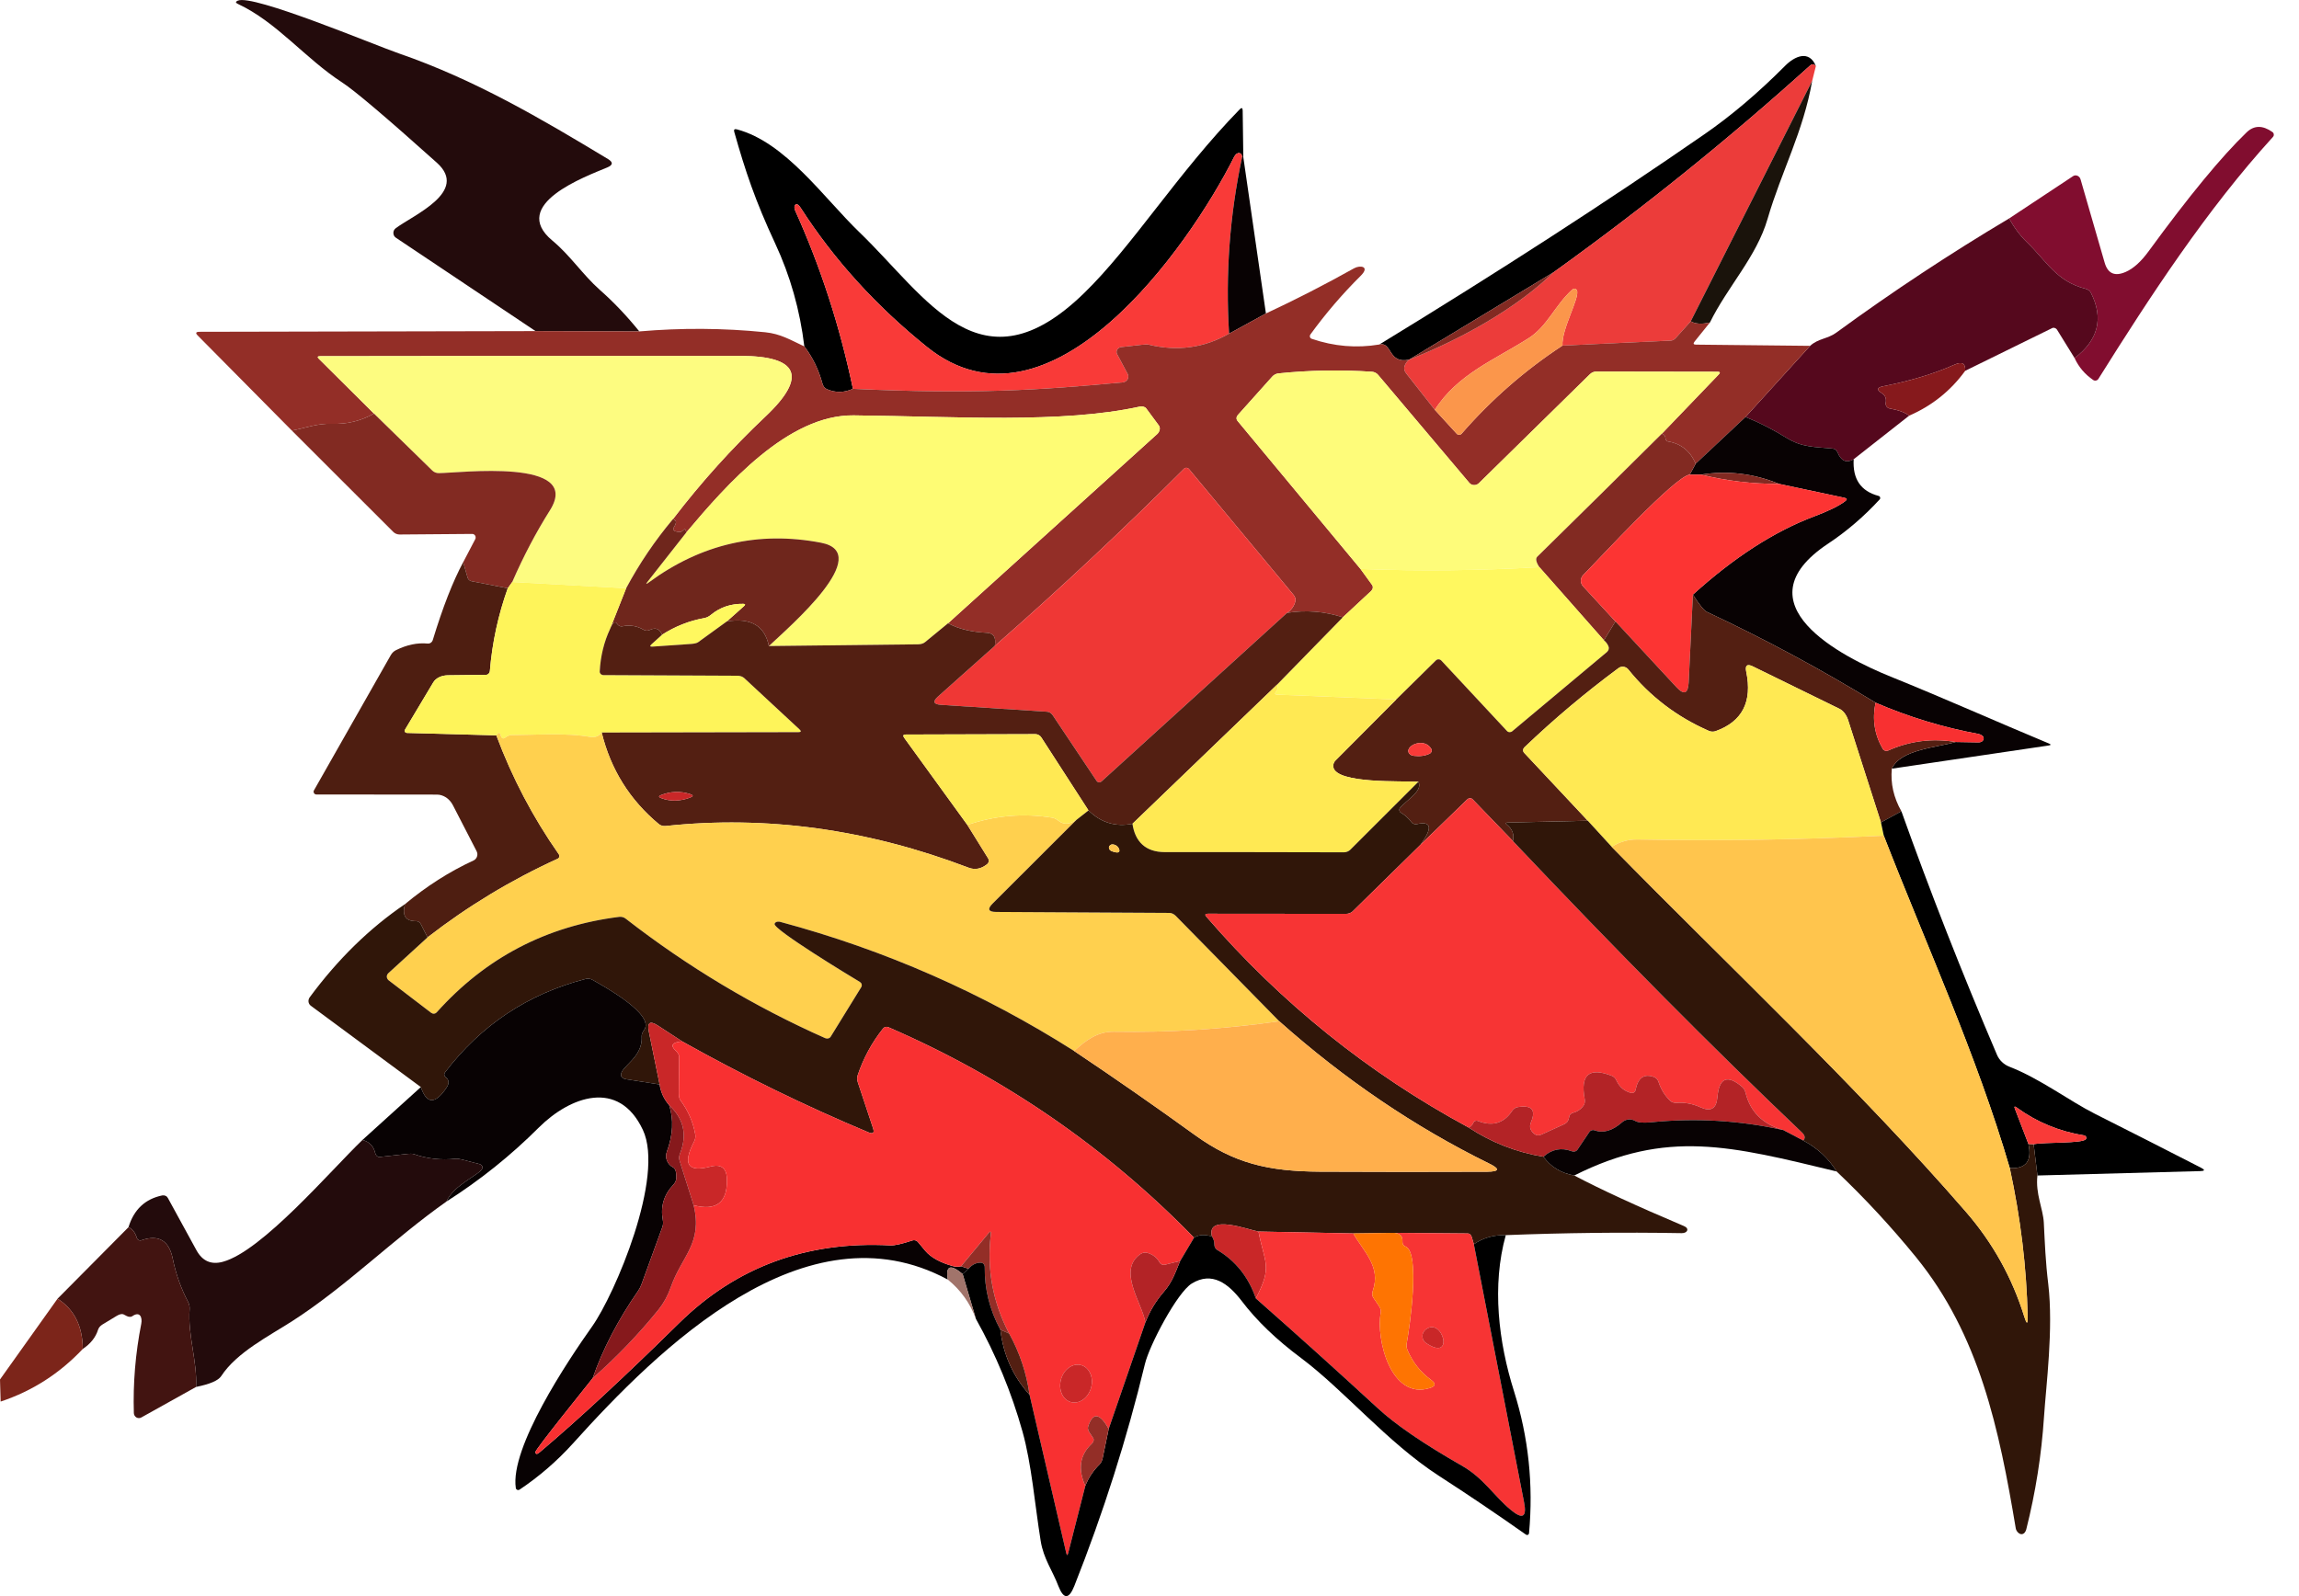 <svg width="36" height="25" viewBox="0 0 36 25" fill="none" xmlns="http://www.w3.org/2000/svg">
<path d="M10.011 5.191L8.386 5.186L6.2 3.724C6.188 3.716 6.178 3.705 6.171 3.693C6.164 3.68 6.16 3.666 6.16 3.652C6.159 3.637 6.162 3.623 6.168 3.61C6.174 3.597 6.183 3.586 6.194 3.577C6.468 3.369 7.348 3.004 6.841 2.549C6.05 1.84 5.556 1.421 5.36 1.293C4.776 0.914 4.336 0.346 3.724 0.061C3.686 0.043 3.686 0.026 3.724 0.01C3.96 -0.096 5.866 0.706 6.244 0.836C7.438 1.248 8.473 1.859 9.52 2.491C9.603 2.541 9.6 2.584 9.511 2.622C9.168 2.766 7.971 3.202 8.648 3.767C8.932 4.003 9.123 4.301 9.391 4.539C9.609 4.731 9.816 4.949 10.011 5.191Z" fill="#230B0C"/>
<path d="M28.435 1.034C28.403 1.002 28.377 0.997 28.34 1.03C27.064 2.182 25.727 3.26 24.329 4.263L22.065 5.633C21.733 5.707 21.803 5.349 21.599 5.396C23.477 4.25 25.172 3.153 26.686 2.105C27.108 1.814 27.531 1.455 27.954 1.03C28.102 0.881 28.328 0.776 28.435 1.034Z" fill="black"/>
<path d="M28.435 1.034L28.377 1.267L26.475 5.033L26.249 5.285C26.236 5.301 26.221 5.313 26.206 5.322C26.191 5.33 26.177 5.335 26.163 5.335L24.467 5.413C24.449 5.155 24.743 4.66 24.693 4.547C24.69 4.541 24.686 4.535 24.68 4.531C24.674 4.527 24.668 4.524 24.661 4.523C24.653 4.522 24.646 4.523 24.639 4.525C24.631 4.528 24.625 4.532 24.619 4.537C24.351 4.779 24.23 5.11 23.938 5.296C23.413 5.631 22.824 5.859 22.468 6.419L22.019 5.848C22.006 5.832 21.997 5.814 21.992 5.796C21.987 5.778 21.987 5.76 21.991 5.744C22.002 5.701 22.027 5.665 22.065 5.633C22.884 5.311 23.746 4.83 24.329 4.263C25.727 3.26 27.064 2.182 28.34 1.03C28.377 0.997 28.403 1.002 28.435 1.034Z" fill="#EC3C3A"/>
<path d="M28.377 1.267C28.237 2.067 27.897 2.678 27.678 3.43C27.506 4.022 27.05 4.492 26.776 5.051C26.648 5.081 26.547 5.075 26.475 5.033L28.377 1.267Z" fill="#1A130B"/>
<path d="M19.469 2.461H19.45C19.45 2.424 19.436 2.403 19.408 2.398C19.394 2.395 19.379 2.399 19.364 2.409C19.35 2.419 19.337 2.435 19.327 2.454C18.617 3.872 16.434 6.974 14.518 5.436C13.72 4.794 13.059 4.067 12.537 3.254C12.507 3.208 12.482 3.192 12.46 3.203C12.449 3.209 12.442 3.222 12.44 3.239C12.438 3.256 12.442 3.276 12.45 3.295C12.85 4.18 13.152 5.111 13.356 6.09C13.22 6.152 13.084 6.154 12.948 6.096C12.932 6.089 12.918 6.078 12.906 6.064C12.895 6.049 12.886 6.032 12.88 6.013C12.82 5.791 12.725 5.595 12.595 5.426C12.527 4.859 12.375 4.32 12.137 3.81C11.826 3.142 11.672 2.683 11.498 2.067C11.487 2.03 11.501 2.016 11.539 2.026C12.303 2.23 12.896 3.096 13.458 3.638C14.523 4.665 15.359 6.167 16.976 4.591C17.733 3.856 18.444 2.706 19.412 1.713C19.442 1.682 19.458 1.688 19.459 1.731L19.469 2.461Z" fill="black"/>
<path d="M32.486 5.609C32.857 5.326 32.943 4.986 32.743 4.589C32.735 4.573 32.724 4.559 32.71 4.548C32.696 4.537 32.679 4.529 32.66 4.524C32.2 4.407 32.049 4.093 31.744 3.798C31.632 3.69 31.538 3.564 31.462 3.421L32.462 2.759C32.472 2.752 32.484 2.748 32.495 2.747C32.507 2.746 32.519 2.748 32.531 2.753C32.542 2.758 32.552 2.765 32.561 2.775C32.569 2.784 32.575 2.795 32.579 2.808L32.957 4.115C33.007 4.287 33.117 4.334 33.289 4.258C33.407 4.206 33.526 4.099 33.645 3.936C34.277 3.07 34.789 2.449 35.181 2.072C35.297 1.961 35.431 1.96 35.584 2.068C35.59 2.072 35.595 2.078 35.599 2.084C35.602 2.091 35.605 2.098 35.605 2.105C35.606 2.113 35.605 2.12 35.603 2.127C35.6 2.134 35.596 2.141 35.591 2.146C34.555 3.283 33.663 4.65 32.859 5.934C32.855 5.941 32.85 5.946 32.843 5.951C32.837 5.955 32.83 5.959 32.822 5.96C32.815 5.962 32.807 5.962 32.8 5.961C32.792 5.96 32.785 5.957 32.779 5.953C32.649 5.865 32.551 5.75 32.486 5.609Z" fill="#810D2F"/>
<path d="M19.45 2.461C19.256 3.373 19.188 4.295 19.246 5.226C18.855 5.45 18.434 5.507 17.985 5.398C17.966 5.394 17.929 5.394 17.873 5.401L17.561 5.436C17.548 5.437 17.535 5.441 17.523 5.448C17.512 5.455 17.502 5.464 17.495 5.475C17.489 5.486 17.485 5.498 17.484 5.51C17.484 5.522 17.486 5.534 17.492 5.545L17.657 5.855C17.665 5.868 17.668 5.883 17.668 5.898C17.668 5.913 17.664 5.928 17.657 5.941C17.649 5.954 17.639 5.966 17.626 5.974C17.614 5.982 17.599 5.987 17.584 5.989C16.284 6.111 15.244 6.178 13.356 6.09C13.152 5.111 12.85 4.18 12.45 3.295C12.442 3.276 12.438 3.256 12.44 3.239C12.442 3.222 12.449 3.209 12.46 3.203C12.482 3.192 12.507 3.208 12.537 3.254C13.059 4.067 13.72 4.794 14.518 5.436C16.434 6.974 18.617 3.872 19.327 2.454C19.337 2.435 19.35 2.419 19.364 2.409C19.379 2.399 19.394 2.395 19.408 2.398C19.436 2.403 19.45 2.424 19.45 2.461Z" fill="#F93A38"/>
<path d="M19.45 2.461H19.469L19.823 4.91L19.246 5.226C19.188 4.295 19.256 3.373 19.45 2.461Z" fill="#080203"/>
<path d="M31.462 3.421C31.538 3.564 31.632 3.69 31.744 3.798C32.049 4.093 32.2 4.407 32.66 4.524C32.679 4.529 32.696 4.537 32.71 4.548C32.724 4.559 32.735 4.573 32.743 4.589C32.943 4.986 32.857 5.326 32.486 5.609L32.214 5.169C32.206 5.154 32.192 5.143 32.177 5.138C32.162 5.132 32.146 5.133 32.133 5.14L30.773 5.808C30.78 5.69 30.723 5.658 30.602 5.713C30.291 5.852 29.92 5.965 29.489 6.05C29.389 6.07 29.383 6.106 29.469 6.16C29.521 6.192 29.541 6.242 29.529 6.31C29.526 6.33 29.53 6.35 29.542 6.367C29.554 6.383 29.571 6.395 29.591 6.398C29.734 6.424 29.835 6.462 29.895 6.511L29.027 7.193C28.914 7.258 28.83 7.222 28.775 7.087C28.768 7.07 28.757 7.056 28.744 7.045C28.73 7.034 28.715 7.028 28.698 7.026C28.424 6.999 28.218 7.011 27.971 6.856C27.768 6.73 27.555 6.621 27.333 6.531L28.345 5.417C28.474 5.299 28.616 5.312 28.759 5.207C29.632 4.569 30.533 3.974 31.462 3.421Z" fill="#55081D"/>
<path d="M21.599 5.396C21.803 5.349 21.733 5.707 22.065 5.633C22.027 5.665 22.002 5.701 21.991 5.744C21.987 5.76 21.987 5.778 21.992 5.796C21.997 5.814 22.006 5.832 22.019 5.848L22.468 6.419L22.81 6.793C22.815 6.799 22.821 6.803 22.828 6.806C22.835 6.809 22.842 6.81 22.85 6.81C22.857 6.81 22.864 6.808 22.871 6.805C22.878 6.801 22.884 6.797 22.889 6.791C23.355 6.256 23.881 5.797 24.467 5.413L26.163 5.335C26.177 5.335 26.191 5.33 26.206 5.322C26.221 5.313 26.236 5.301 26.249 5.285L26.475 5.033C26.547 5.075 26.648 5.081 26.776 5.051L26.536 5.349C26.511 5.381 26.517 5.397 26.554 5.398L28.345 5.417L27.333 6.531L26.552 7.264C26.47 7.066 26.325 6.949 26.117 6.914C26.106 6.913 26.097 6.906 26.09 6.895C26.083 6.884 26.079 6.869 26.078 6.854C26.077 6.827 26.059 6.807 26.023 6.793L26.913 5.866C26.941 5.838 26.935 5.823 26.896 5.823L24.994 5.82C24.977 5.82 24.959 5.824 24.942 5.831C24.925 5.838 24.909 5.849 24.895 5.863L23.157 7.569C23.147 7.579 23.135 7.586 23.122 7.591C23.108 7.597 23.094 7.599 23.08 7.598C23.066 7.598 23.053 7.594 23.04 7.588C23.028 7.582 23.017 7.573 23.008 7.563L21.581 5.873C21.569 5.859 21.555 5.847 21.538 5.838C21.522 5.83 21.505 5.825 21.487 5.823C20.998 5.79 20.508 5.798 20.017 5.849C19.981 5.853 19.947 5.871 19.921 5.9L19.382 6.502C19.371 6.515 19.364 6.53 19.363 6.547C19.362 6.563 19.367 6.578 19.377 6.591L21.304 8.912L21.486 9.163C21.495 9.176 21.499 9.193 21.496 9.21C21.494 9.227 21.484 9.243 21.471 9.256L21.027 9.669C20.738 9.575 20.447 9.552 20.153 9.6C20.222 9.554 20.266 9.493 20.284 9.416C20.288 9.401 20.287 9.384 20.282 9.366C20.277 9.349 20.267 9.332 20.254 9.316L18.618 7.347C18.613 7.342 18.608 7.337 18.601 7.334C18.595 7.33 18.587 7.328 18.58 7.328C18.573 7.327 18.566 7.328 18.559 7.33C18.552 7.333 18.546 7.337 18.541 7.342C17.583 8.3 16.595 9.225 15.578 10.116C15.601 9.986 15.56 9.918 15.457 9.912C15.205 9.899 15.002 9.849 14.846 9.762L18.119 6.8C18.14 6.781 18.154 6.757 18.159 6.732C18.164 6.707 18.16 6.683 18.147 6.665L17.948 6.396C17.939 6.384 17.924 6.375 17.906 6.37C17.888 6.365 17.867 6.365 17.846 6.369C16.627 6.636 14.978 6.523 13.366 6.506C12.34 6.495 11.38 7.587 10.746 8.341C10.739 8.287 10.723 8.275 10.697 8.306C10.689 8.314 10.681 8.321 10.671 8.326C10.662 8.331 10.652 8.333 10.643 8.332C10.554 8.327 10.524 8.302 10.554 8.257C10.566 8.238 10.575 8.22 10.58 8.204C10.586 8.188 10.587 8.176 10.584 8.169C10.577 8.152 10.562 8.139 10.537 8.132C10.977 7.557 11.459 7.021 11.985 6.525C12.662 5.887 12.485 5.576 11.601 5.575C9.405 5.574 7.209 5.575 5.013 5.579C4.971 5.579 4.965 5.593 4.994 5.621L5.856 6.478C5.651 6.593 5.432 6.647 5.197 6.638C4.964 6.63 4.788 6.704 4.57 6.744L3.096 5.255C3.058 5.217 3.066 5.198 3.12 5.197L8.386 5.186L10.011 5.191C10.672 5.134 11.33 5.138 11.982 5.204C12.225 5.229 12.376 5.324 12.595 5.426C12.725 5.595 12.82 5.791 12.88 6.013C12.886 6.032 12.895 6.049 12.906 6.064C12.918 6.078 12.932 6.089 12.948 6.096C13.084 6.154 13.22 6.152 13.356 6.09C15.244 6.178 16.284 6.111 17.584 5.989C17.599 5.987 17.614 5.982 17.626 5.974C17.639 5.966 17.649 5.954 17.657 5.941C17.664 5.928 17.668 5.913 17.668 5.898C17.668 5.883 17.665 5.868 17.657 5.855L17.492 5.545C17.486 5.534 17.484 5.522 17.484 5.51C17.485 5.498 17.489 5.486 17.495 5.475C17.502 5.464 17.512 5.455 17.523 5.448C17.535 5.441 17.548 5.437 17.561 5.436L17.873 5.401C17.929 5.394 17.966 5.394 17.985 5.398C18.434 5.507 18.855 5.45 19.246 5.226L19.823 4.91C20.292 4.691 20.752 4.455 21.204 4.202C21.297 4.15 21.46 4.17 21.305 4.322C21.018 4.607 20.756 4.913 20.518 5.241C20.515 5.247 20.512 5.253 20.511 5.259C20.51 5.266 20.511 5.273 20.513 5.279C20.515 5.286 20.518 5.292 20.523 5.297C20.528 5.301 20.534 5.305 20.541 5.307C20.889 5.426 21.242 5.456 21.599 5.396Z" fill="#932E27"/>
<path d="M22.065 5.633C22.884 5.311 23.746 4.83 24.329 4.263L22.065 5.633Z" fill="#822A22"/>
<path d="M24.467 5.413C23.881 5.797 23.355 6.256 22.889 6.791C22.884 6.797 22.878 6.801 22.871 6.805C22.864 6.808 22.857 6.81 22.85 6.81C22.842 6.81 22.835 6.809 22.828 6.806C22.821 6.803 22.815 6.799 22.81 6.793L22.468 6.419C22.824 5.859 23.413 5.631 23.938 5.296C24.23 5.11 24.351 4.779 24.619 4.537C24.625 4.532 24.631 4.528 24.639 4.525C24.646 4.523 24.653 4.522 24.661 4.523C24.668 4.524 24.674 4.527 24.68 4.531C24.686 4.535 24.69 4.541 24.693 4.547C24.743 4.66 24.449 5.155 24.467 5.413Z" fill="#FB964B"/>
<path d="M10.537 8.132C10.256 8.467 10.012 8.827 9.805 9.214L8.021 9.116C8.197 8.712 8.394 8.338 8.612 7.992C9.131 7.168 7.189 7.409 6.871 7.411C6.833 7.411 6.797 7.397 6.771 7.372L5.856 6.478L4.994 5.621C4.965 5.593 4.971 5.579 5.013 5.579C7.209 5.575 9.405 5.574 11.601 5.575C12.485 5.576 12.662 5.887 11.985 6.525C11.459 7.021 10.977 7.557 10.537 8.132Z" fill="#FDFC80"/>
<path d="M30.773 5.808C30.545 6.122 30.252 6.356 29.895 6.511C29.835 6.462 29.734 6.424 29.591 6.398C29.571 6.395 29.554 6.383 29.542 6.367C29.53 6.35 29.526 6.33 29.529 6.31C29.541 6.242 29.521 6.192 29.469 6.16C29.383 6.106 29.389 6.07 29.489 6.05C29.92 5.965 30.291 5.852 30.602 5.713C30.723 5.658 30.78 5.69 30.773 5.808Z" fill="#86191C"/>
<path d="M26.023 6.793C25.375 7.437 24.725 8.079 24.073 8.719C24.042 8.749 24.053 8.804 24.105 8.883C23.171 8.938 22.237 8.948 21.304 8.912L19.377 6.591C19.367 6.578 19.362 6.563 19.363 6.547C19.364 6.53 19.371 6.515 19.382 6.502L19.921 5.9C19.947 5.871 19.981 5.853 20.017 5.849C20.508 5.798 20.998 5.79 21.487 5.823C21.505 5.825 21.522 5.83 21.538 5.838C21.555 5.847 21.569 5.859 21.581 5.873L23.008 7.563C23.017 7.573 23.028 7.582 23.04 7.588C23.053 7.594 23.066 7.598 23.08 7.598C23.094 7.599 23.108 7.597 23.122 7.591C23.135 7.586 23.147 7.579 23.157 7.569L24.895 5.863C24.909 5.849 24.925 5.838 24.942 5.831C24.959 5.824 24.977 5.82 24.994 5.82L26.896 5.823C26.935 5.823 26.941 5.838 26.913 5.866L26.023 6.793Z" fill="#FEFC7A"/>
<path d="M14.846 9.762L14.487 10.057C14.461 10.079 14.423 10.091 14.381 10.092L12.04 10.119C12.36 9.817 13.702 8.664 12.857 8.501C11.877 8.313 10.977 8.521 10.159 9.123C10.115 9.156 10.109 9.151 10.143 9.108L10.746 8.341C11.38 7.587 12.34 6.495 13.366 6.506C14.978 6.523 16.627 6.636 17.846 6.369C17.867 6.365 17.888 6.365 17.906 6.37C17.924 6.375 17.939 6.384 17.948 6.396L18.147 6.665C18.16 6.683 18.164 6.707 18.159 6.732C18.154 6.757 18.14 6.781 18.119 6.8L14.846 9.762Z" fill="#FEFC74"/>
<path d="M5.856 6.478L6.771 7.372C6.797 7.397 6.833 7.411 6.871 7.411C7.189 7.409 9.131 7.168 8.612 7.992C8.394 8.338 8.197 8.712 8.021 9.116L7.951 9.214L7.386 9.104C7.371 9.102 7.357 9.095 7.345 9.084C7.334 9.074 7.326 9.061 7.322 9.046L7.253 8.806L7.441 8.447C7.446 8.438 7.449 8.428 7.448 8.418C7.448 8.408 7.446 8.398 7.441 8.39C7.436 8.382 7.429 8.375 7.421 8.37C7.413 8.365 7.403 8.363 7.394 8.363L6.258 8.372C6.22 8.372 6.184 8.357 6.158 8.331L4.57 6.744C4.788 6.704 4.964 6.63 5.197 6.638C5.432 6.647 5.651 6.593 5.856 6.478Z" fill="#822A22"/>
<path d="M27.333 6.531C27.555 6.621 27.768 6.73 27.971 6.856C28.218 7.011 28.424 6.999 28.698 7.026C28.715 7.028 28.73 7.034 28.744 7.045C28.757 7.056 28.768 7.07 28.775 7.087C28.83 7.222 28.914 7.258 29.027 7.193C29.008 7.502 29.137 7.693 29.415 7.767C29.421 7.768 29.427 7.771 29.431 7.775C29.435 7.779 29.439 7.784 29.441 7.79C29.442 7.795 29.443 7.801 29.442 7.807C29.441 7.813 29.438 7.818 29.434 7.822C29.189 8.089 28.92 8.32 28.625 8.516C27.21 9.457 28.843 10.29 29.605 10.598C30.439 10.935 31.255 11.3 32.085 11.646C32.12 11.661 32.118 11.671 32.079 11.677L29.624 12.04C29.761 11.738 30.322 11.71 30.625 11.622L30.981 11.628C30.996 11.628 31.011 11.626 31.023 11.62C31.035 11.615 31.045 11.608 31.051 11.598C31.061 11.585 31.064 11.57 31.061 11.554C31.058 11.541 31.049 11.528 31.033 11.518C31.018 11.507 30.998 11.499 30.976 11.495C30.424 11.393 29.889 11.23 29.369 11.006C28.52 10.486 27.64 10.012 26.729 9.585C26.684 9.564 26.611 9.474 26.509 9.314C27.153 8.73 27.788 8.321 28.414 8.086C28.64 8.001 28.8 7.922 28.895 7.849C28.929 7.824 28.925 7.806 28.882 7.797L27.857 7.579C27.462 7.417 27.054 7.368 26.635 7.434L26.46 7.434L26.552 7.264L27.333 6.531Z" fill="#080203"/>
<path d="M26.023 6.793C26.059 6.807 26.077 6.827 26.078 6.854C26.079 6.869 26.083 6.884 26.09 6.895C26.097 6.906 26.106 6.913 26.117 6.914C26.325 6.949 26.47 7.066 26.552 7.264L26.46 7.434C26.23 7.458 25.049 8.747 24.793 9.005C24.769 9.029 24.756 9.06 24.755 9.093C24.754 9.126 24.766 9.158 24.788 9.182L25.296 9.733L25.116 10.029L24.105 8.883C24.053 8.804 24.042 8.749 24.073 8.719C24.725 8.079 25.375 7.437 26.023 6.793Z" fill="#822A22"/>
<path d="M20.153 9.6L17.249 12.239C17.243 12.244 17.237 12.248 17.23 12.25C17.222 12.253 17.215 12.254 17.208 12.253C17.2 12.252 17.193 12.25 17.187 12.246C17.181 12.243 17.176 12.238 17.172 12.232L16.485 11.204C16.474 11.188 16.46 11.174 16.445 11.164C16.43 11.155 16.413 11.149 16.396 11.148L14.736 11.04C14.617 11.032 14.601 10.989 14.688 10.91L15.578 10.116C16.595 9.225 17.583 8.3 18.541 7.342C18.546 7.337 18.552 7.333 18.559 7.33C18.566 7.328 18.573 7.327 18.58 7.328C18.587 7.328 18.595 7.33 18.601 7.334C18.608 7.337 18.613 7.342 18.618 7.347L20.254 9.316C20.267 9.332 20.277 9.349 20.282 9.366C20.287 9.384 20.288 9.401 20.284 9.416C20.266 9.493 20.222 9.554 20.153 9.6Z" fill="#EF3735"/>
<path d="M27.857 7.579C27.444 7.581 27.036 7.532 26.635 7.434C27.054 7.368 27.462 7.417 27.857 7.579Z" fill="#822A22"/>
<path d="M26.46 7.434L26.635 7.434C27.036 7.532 27.444 7.581 27.857 7.579L28.882 7.797C28.925 7.806 28.929 7.824 28.895 7.849C28.8 7.922 28.64 8.001 28.414 8.086C27.788 8.321 27.153 8.73 26.509 9.314L26.443 10.689C26.434 10.866 26.37 10.891 26.252 10.764L25.296 9.733L24.788 9.182C24.766 9.158 24.754 9.126 24.755 9.093C24.756 9.06 24.769 9.029 24.793 9.005C25.049 8.747 26.23 7.458 26.46 7.434Z" fill="#FC3433"/>
<path d="M10.537 8.132C10.562 8.139 10.577 8.152 10.584 8.169C10.587 8.176 10.586 8.188 10.58 8.204C10.575 8.22 10.566 8.238 10.554 8.257C10.524 8.302 10.554 8.327 10.643 8.332C10.652 8.333 10.662 8.331 10.671 8.326C10.681 8.321 10.689 8.314 10.697 8.306C10.723 8.275 10.739 8.287 10.746 8.341L10.143 9.108C10.109 9.151 10.115 9.156 10.159 9.123C10.977 8.521 11.877 8.313 12.857 8.501C13.702 8.664 12.36 9.817 12.04 10.119C11.976 9.801 11.757 9.673 11.382 9.733L11.649 9.495C11.676 9.471 11.672 9.459 11.639 9.458C11.444 9.455 11.274 9.512 11.13 9.632C11.099 9.658 11.065 9.674 11.029 9.681C10.794 9.723 10.573 9.81 10.367 9.942C10.329 9.848 10.265 9.824 10.175 9.867C10.16 9.875 10.142 9.878 10.125 9.878C10.108 9.877 10.092 9.872 10.078 9.864C9.975 9.803 9.864 9.785 9.743 9.81C9.729 9.813 9.714 9.811 9.7 9.804C9.686 9.797 9.673 9.786 9.664 9.772C9.632 9.722 9.594 9.749 9.552 9.854L9.805 9.214C10.012 8.827 10.256 8.467 10.537 8.132Z" fill="#6F261C"/>
<path d="M7.253 8.806L7.322 9.046C7.326 9.061 7.334 9.074 7.345 9.084C7.357 9.095 7.371 9.102 7.386 9.104L7.951 9.214C7.802 9.631 7.708 10.062 7.671 10.508C7.67 10.524 7.663 10.54 7.651 10.552C7.64 10.564 7.625 10.57 7.609 10.57L7.013 10.577C6.963 10.578 6.916 10.588 6.876 10.608C6.836 10.627 6.804 10.655 6.784 10.689L6.341 11.43C6.338 11.435 6.336 11.44 6.336 11.446C6.337 11.452 6.338 11.458 6.341 11.463C6.345 11.468 6.349 11.472 6.355 11.475C6.36 11.478 6.366 11.48 6.373 11.48L7.772 11.518C8.019 12.181 8.345 12.802 8.75 13.38C8.754 13.386 8.757 13.392 8.758 13.399C8.76 13.406 8.76 13.414 8.758 13.42C8.756 13.427 8.753 13.434 8.748 13.439C8.744 13.444 8.738 13.448 8.732 13.451C8.005 13.782 7.326 14.193 6.695 14.682L6.593 14.48C6.585 14.464 6.574 14.451 6.561 14.442C6.548 14.433 6.534 14.428 6.52 14.428C6.353 14.431 6.293 14.342 6.341 14.162C6.679 13.881 7.037 13.652 7.417 13.477C7.43 13.471 7.441 13.462 7.45 13.451C7.459 13.441 7.466 13.428 7.47 13.415C7.475 13.401 7.476 13.386 7.475 13.372C7.473 13.357 7.469 13.343 7.462 13.33L7.093 12.614C7.067 12.563 7.03 12.521 6.986 12.491C6.941 12.462 6.892 12.446 6.843 12.446L4.953 12.444C4.946 12.444 4.938 12.442 4.932 12.438C4.925 12.434 4.92 12.429 4.916 12.422C4.913 12.416 4.911 12.409 4.91 12.401C4.91 12.394 4.912 12.386 4.916 12.38L6.119 10.262C6.138 10.228 6.167 10.2 6.2 10.184C6.369 10.1 6.534 10.065 6.695 10.08C6.713 10.082 6.73 10.078 6.745 10.068C6.76 10.058 6.771 10.043 6.777 10.025C6.934 9.509 7.093 9.103 7.253 8.806Z" fill="#4E1E11"/>
<path d="M24.105 8.883L25.116 10.029C25.146 10.052 25.169 10.082 25.186 10.12C25.193 10.135 25.195 10.152 25.191 10.169C25.186 10.186 25.177 10.201 25.163 10.213L23.68 11.454C23.668 11.464 23.652 11.469 23.637 11.468C23.621 11.467 23.606 11.46 23.596 11.448L22.571 10.348C22.566 10.342 22.559 10.337 22.552 10.334C22.545 10.33 22.537 10.328 22.529 10.328C22.521 10.327 22.513 10.328 22.506 10.331C22.498 10.334 22.492 10.338 22.486 10.343L21.864 10.956L19.996 10.88C19.964 10.879 19.958 10.865 19.979 10.838C20.009 10.8 20.016 10.762 19.998 10.723L21.027 9.669L21.471 9.256C21.484 9.243 21.494 9.227 21.496 9.21C21.499 9.193 21.495 9.176 21.486 9.163L21.304 8.912C22.237 8.948 23.171 8.938 24.105 8.883Z" fill="#FFF85F"/>
<path d="M8.021 9.116L9.805 9.214L9.552 9.854C9.458 10.055 9.404 10.276 9.391 10.516C9.39 10.523 9.392 10.531 9.394 10.538C9.397 10.545 9.401 10.551 9.406 10.557C9.412 10.562 9.418 10.566 9.425 10.569C9.432 10.572 9.44 10.574 9.448 10.574L11.549 10.584C11.59 10.584 11.627 10.597 11.653 10.62L12.519 11.424C12.551 11.453 12.545 11.468 12.502 11.468L9.422 11.474C9.377 11.532 9.318 11.555 9.245 11.543C8.856 11.475 8.402 11.512 8.003 11.514C7.991 11.514 7.976 11.517 7.96 11.525C7.943 11.532 7.925 11.543 7.906 11.557C7.873 11.58 7.849 11.56 7.833 11.497C7.826 11.475 7.815 11.472 7.799 11.489L7.772 11.518L6.373 11.48C6.366 11.48 6.36 11.478 6.355 11.475C6.349 11.472 6.345 11.468 6.341 11.463C6.338 11.458 6.337 11.452 6.336 11.446C6.336 11.44 6.338 11.435 6.341 11.43L6.784 10.689C6.804 10.655 6.836 10.627 6.876 10.608C6.916 10.588 6.963 10.578 7.013 10.577L7.609 10.57C7.625 10.57 7.64 10.564 7.651 10.552C7.663 10.54 7.67 10.524 7.671 10.508C7.708 10.062 7.802 9.631 7.951 9.214L8.021 9.116Z" fill="#FEF45A"/>
<path d="M26.509 9.314C26.611 9.474 26.684 9.564 26.729 9.585C27.64 10.012 28.52 10.486 29.369 11.006C29.315 11.267 29.353 11.508 29.482 11.729C29.49 11.743 29.503 11.753 29.518 11.758C29.533 11.763 29.55 11.762 29.566 11.756C29.904 11.605 30.257 11.56 30.625 11.622C30.322 11.71 29.761 11.738 29.624 12.04C29.602 12.27 29.652 12.492 29.774 12.707L29.454 12.882L28.94 11.28C28.927 11.238 28.907 11.201 28.883 11.169C28.859 11.138 28.83 11.114 28.798 11.099L27.448 10.438C27.358 10.394 27.324 10.422 27.344 10.52C27.442 10.992 27.283 11.302 26.865 11.452C26.831 11.464 26.792 11.463 26.757 11.447C26.256 11.227 25.836 10.907 25.497 10.485C25.479 10.463 25.453 10.448 25.425 10.444C25.396 10.44 25.368 10.447 25.345 10.464C24.825 10.849 24.333 11.263 23.869 11.707C23.858 11.718 23.851 11.733 23.851 11.748C23.85 11.764 23.855 11.779 23.866 11.791L24.863 12.855L23.61 12.884C23.574 12.885 23.57 12.897 23.599 12.92C23.684 12.989 23.714 13.073 23.69 13.173L23.061 12.521C23.05 12.509 23.035 12.503 23.019 12.504C23.003 12.504 22.987 12.51 22.975 12.522L22.244 13.231C22.436 12.965 22.416 12.857 22.186 12.908C22.17 12.912 22.153 12.91 22.138 12.904C22.122 12.898 22.108 12.887 22.098 12.873C22.057 12.817 22.004 12.769 21.938 12.73C21.931 12.726 21.926 12.721 21.922 12.716C21.918 12.71 21.915 12.703 21.913 12.696C21.912 12.689 21.912 12.682 21.913 12.675C21.914 12.669 21.917 12.662 21.921 12.657C22.019 12.534 22.288 12.388 22.21 12.245C21.97 12.228 20.921 12.281 20.878 12.013C20.875 11.995 20.877 11.976 20.883 11.959C20.889 11.941 20.899 11.924 20.913 11.911L21.864 10.956L22.486 10.343C22.492 10.338 22.498 10.334 22.506 10.331C22.513 10.328 22.521 10.327 22.529 10.328C22.537 10.328 22.545 10.33 22.552 10.334C22.559 10.337 22.566 10.342 22.571 10.348L23.596 11.448C23.606 11.46 23.621 11.467 23.637 11.468C23.652 11.469 23.668 11.464 23.68 11.454L25.163 10.213C25.177 10.201 25.186 10.186 25.191 10.169C25.195 10.152 25.193 10.135 25.186 10.12C25.169 10.082 25.146 10.052 25.116 10.029L25.296 9.733L26.252 10.764C26.37 10.891 26.434 10.866 26.443 10.689L26.509 9.314ZM22.409 11.724C22.302 11.553 22.023 11.669 22.055 11.78C22.06 11.796 22.07 11.809 22.086 11.82C22.101 11.831 22.12 11.837 22.142 11.839C22.234 11.85 22.316 11.839 22.387 11.805C22.394 11.801 22.401 11.796 22.406 11.79C22.411 11.784 22.414 11.777 22.416 11.77C22.419 11.762 22.419 11.754 22.418 11.746C22.416 11.739 22.414 11.731 22.409 11.724Z" fill="#531F12"/>
<path d="M11.382 9.733L10.932 10.059C10.923 10.066 10.909 10.072 10.89 10.076C10.872 10.081 10.85 10.084 10.825 10.086L10.22 10.128C10.178 10.131 10.171 10.119 10.2 10.093L10.367 9.942C10.573 9.81 10.794 9.723 11.029 9.681C11.065 9.674 11.099 9.658 11.13 9.632C11.274 9.512 11.444 9.455 11.639 9.458C11.672 9.459 11.676 9.471 11.649 9.495L11.382 9.733Z" fill="#FFF85F"/>
<path d="M21.027 9.669L19.998 10.723L17.733 12.903C17.469 12.955 17.24 12.886 17.045 12.694L16.307 11.552C16.297 11.536 16.283 11.523 16.267 11.514C16.251 11.504 16.233 11.5 16.216 11.499L14.182 11.505C14.142 11.506 14.135 11.523 14.159 11.557L15.148 12.921L15.473 13.445C15.482 13.46 15.485 13.477 15.482 13.493C15.48 13.51 15.471 13.524 15.458 13.535C15.365 13.61 15.268 13.629 15.168 13.591C13.582 12.987 11.999 12.769 10.421 12.938C10.402 12.94 10.383 12.938 10.366 12.933C10.348 12.928 10.331 12.92 10.317 12.908C9.862 12.53 9.563 12.052 9.422 11.474L12.502 11.468C12.545 11.468 12.551 11.453 12.519 11.424L11.653 10.62C11.627 10.597 11.59 10.584 11.549 10.584L9.448 10.574C9.44 10.574 9.432 10.572 9.425 10.569C9.418 10.566 9.412 10.562 9.406 10.557C9.401 10.551 9.397 10.545 9.394 10.538C9.392 10.531 9.39 10.523 9.391 10.516C9.404 10.276 9.458 10.055 9.552 9.854C9.594 9.749 9.632 9.722 9.664 9.772C9.673 9.786 9.686 9.797 9.7 9.804C9.714 9.811 9.729 9.813 9.743 9.81C9.864 9.785 9.975 9.803 10.078 9.864C10.092 9.872 10.108 9.877 10.125 9.878C10.142 9.878 10.16 9.875 10.175 9.867C10.265 9.824 10.329 9.848 10.367 9.942L10.2 10.093C10.171 10.119 10.178 10.131 10.22 10.128L10.825 10.086C10.85 10.084 10.872 10.081 10.89 10.076C10.909 10.072 10.923 10.066 10.932 10.059L11.382 9.733C11.757 9.673 11.976 9.801 12.04 10.119L14.381 10.092C14.423 10.091 14.461 10.079 14.487 10.057L14.846 9.762C15.002 9.849 15.205 9.899 15.457 9.912C15.56 9.918 15.601 9.986 15.578 10.116L14.688 10.91C14.601 10.989 14.617 11.032 14.736 11.04L16.396 11.148C16.413 11.149 16.43 11.155 16.445 11.164C16.46 11.174 16.474 11.188 16.485 11.204L17.172 12.232C17.176 12.238 17.181 12.243 17.187 12.246C17.193 12.25 17.2 12.252 17.208 12.253C17.215 12.254 17.222 12.253 17.23 12.25C17.237 12.248 17.243 12.244 17.249 12.239L20.153 9.6C20.447 9.552 20.738 9.575 21.027 9.669ZM10.805 12.437C10.654 12.389 10.502 12.394 10.351 12.453C10.311 12.469 10.311 12.484 10.351 12.5C10.493 12.555 10.645 12.553 10.806 12.493C10.86 12.473 10.86 12.455 10.805 12.437Z" fill="#531F12"/>
<path d="M29.454 12.882L29.498 13.089C28.211 13.153 26.927 13.174 25.645 13.149C25.496 13.147 25.36 13.185 25.238 13.265L24.863 12.855L23.866 11.791C23.855 11.779 23.85 11.764 23.851 11.748C23.851 11.733 23.858 11.718 23.869 11.707C24.333 11.263 24.825 10.849 25.345 10.464C25.368 10.447 25.396 10.44 25.425 10.444C25.453 10.448 25.479 10.463 25.497 10.485C25.836 10.907 26.256 11.227 26.757 11.447C26.792 11.463 26.831 11.464 26.865 11.452C27.283 11.302 27.442 10.992 27.344 10.52C27.324 10.422 27.358 10.394 27.448 10.438L28.798 11.099C28.83 11.114 28.859 11.138 28.883 11.169C28.907 11.201 28.927 11.238 28.94 11.28L29.454 12.882Z" fill="#FFE953"/>
<path d="M19.998 10.723C20.016 10.762 20.009 10.8 19.979 10.838C19.958 10.865 19.964 10.879 19.996 10.88L21.864 10.956L20.913 11.911C20.899 11.924 20.889 11.941 20.883 11.959C20.877 11.976 20.875 11.995 20.878 12.013C20.921 12.281 21.97 12.228 22.21 12.245L21.145 13.309C21.132 13.322 21.117 13.332 21.099 13.339C21.082 13.346 21.063 13.35 21.044 13.35C20.104 13.347 19.17 13.347 18.24 13.347C17.938 13.347 17.774 13.183 17.733 12.903L19.998 10.723Z" fill="#FFE953"/>
<path d="M29.369 11.006C29.889 11.23 30.424 11.393 30.976 11.495C30.998 11.499 31.018 11.507 31.033 11.518C31.049 11.528 31.058 11.541 31.061 11.554C31.064 11.57 31.061 11.585 31.051 11.598C31.045 11.608 31.035 11.615 31.023 11.62C31.011 11.626 30.996 11.628 30.981 11.628L30.625 11.622C30.257 11.56 29.904 11.605 29.566 11.756C29.55 11.762 29.533 11.763 29.518 11.758C29.503 11.753 29.49 11.743 29.482 11.729C29.353 11.508 29.315 11.267 29.369 11.006Z" fill="#F83031"/>
<path d="M9.422 11.474C9.563 12.052 9.862 12.53 10.317 12.908C10.331 12.92 10.348 12.928 10.366 12.933C10.383 12.938 10.402 12.94 10.421 12.938C11.999 12.769 13.582 12.987 15.168 13.591C15.268 13.629 15.365 13.61 15.458 13.535C15.471 13.524 15.48 13.51 15.482 13.493C15.485 13.477 15.482 13.46 15.473 13.445L15.148 12.921C15.585 12.772 16.029 12.735 16.48 12.808C16.509 12.813 16.543 12.83 16.581 12.86C16.66 12.92 16.752 12.914 16.857 12.841L15.544 14.152C15.457 14.239 15.476 14.283 15.6 14.284L18.312 14.299C18.346 14.299 18.381 14.316 18.41 14.344L20.032 15.996C19.172 16.12 18.308 16.175 17.441 16.16C17.181 16.157 16.996 16.301 16.82 16.462C15.389 15.553 13.855 14.879 12.219 14.44C12.209 14.437 12.198 14.435 12.188 14.436C12.178 14.436 12.169 14.437 12.161 14.44C12.152 14.443 12.145 14.447 12.14 14.453C12.134 14.458 12.131 14.464 12.129 14.471C12.109 14.559 13.313 15.29 13.463 15.379C13.47 15.383 13.477 15.389 13.482 15.395C13.487 15.402 13.49 15.409 13.492 15.416C13.495 15.424 13.495 15.432 13.494 15.439C13.493 15.447 13.491 15.454 13.487 15.461L13.009 16.236C13.001 16.25 12.988 16.26 12.972 16.264C12.956 16.269 12.938 16.267 12.922 16.261C11.808 15.766 10.768 15.143 9.8 14.391C9.771 14.367 9.733 14.357 9.697 14.361C8.556 14.504 7.603 15.002 6.838 15.857C6.828 15.868 6.813 15.876 6.797 15.877C6.782 15.879 6.766 15.874 6.753 15.865L6.086 15.355C6.078 15.348 6.071 15.34 6.066 15.331C6.061 15.322 6.058 15.312 6.057 15.301C6.056 15.291 6.058 15.28 6.062 15.271C6.066 15.261 6.072 15.252 6.079 15.245L6.695 14.682C7.326 14.193 8.005 13.782 8.732 13.451C8.738 13.448 8.744 13.444 8.748 13.439C8.753 13.434 8.756 13.427 8.758 13.42C8.76 13.414 8.76 13.406 8.758 13.399C8.757 13.392 8.754 13.386 8.75 13.38C8.345 12.802 8.019 12.181 7.772 11.518L7.799 11.489C7.815 11.472 7.826 11.475 7.833 11.497C7.849 11.56 7.873 11.58 7.906 11.557C7.925 11.543 7.943 11.532 7.96 11.525C7.976 11.517 7.991 11.514 8.003 11.514C8.402 11.512 8.856 11.475 9.245 11.543C9.318 11.555 9.377 11.532 9.422 11.474Z" fill="#FFD04E"/>
<path d="M17.045 12.694L16.857 12.841C16.752 12.914 16.66 12.92 16.581 12.86C16.543 12.83 16.509 12.813 16.48 12.808C16.029 12.735 15.585 12.772 15.148 12.921L14.159 11.557C14.135 11.523 14.142 11.506 14.182 11.505L16.216 11.499C16.233 11.5 16.251 11.504 16.267 11.514C16.283 11.523 16.297 11.536 16.307 11.552L17.045 12.694Z" fill="#FFE953"/>
<path d="M22.055 11.78C22.023 11.669 22.302 11.553 22.409 11.724C22.414 11.731 22.416 11.739 22.418 11.746C22.419 11.754 22.419 11.762 22.416 11.77C22.414 11.777 22.411 11.784 22.406 11.79C22.401 11.796 22.394 11.801 22.387 11.805C22.316 11.839 22.234 11.85 22.142 11.839C22.12 11.837 22.101 11.831 22.086 11.82C22.07 11.809 22.06 11.796 22.055 11.78Z" fill="#F93A38"/>
<path d="M22.21 12.245C22.288 12.388 22.019 12.534 21.921 12.657C21.917 12.662 21.914 12.669 21.913 12.675C21.912 12.682 21.912 12.689 21.913 12.696C21.915 12.703 21.918 12.71 21.922 12.716C21.926 12.721 21.931 12.726 21.938 12.73C22.004 12.769 22.057 12.817 22.098 12.873C22.108 12.887 22.122 12.898 22.138 12.904C22.153 12.91 22.17 12.912 22.186 12.908C22.416 12.857 22.436 12.965 22.244 13.231L21.179 14.277C21.154 14.3 21.117 14.314 21.076 14.314L18.915 14.312C18.871 14.311 18.863 14.327 18.892 14.36C20.061 15.712 21.429 16.812 22.996 17.66C23.359 17.898 23.75 18.05 24.169 18.118C24.282 18.276 24.443 18.374 24.651 18.412C25.06 18.628 25.632 18.892 26.367 19.203C26.46 19.241 26.425 19.316 26.335 19.315C25.414 19.299 24.495 19.31 23.579 19.346C23.387 19.342 23.22 19.39 23.079 19.489L23.047 19.379C23.043 19.362 23.034 19.347 23.024 19.337C23.013 19.326 23 19.321 22.988 19.32L21.832 19.31L21.191 19.319L19.707 19.29C19.56 19.266 18.882 19.006 18.979 19.368C18.866 19.332 18.773 19.338 18.697 19.386C17.321 17.975 15.727 16.877 13.915 16.091C13.899 16.084 13.882 16.082 13.866 16.086C13.849 16.09 13.835 16.1 13.825 16.113C13.651 16.332 13.52 16.575 13.431 16.84C13.419 16.875 13.42 16.914 13.432 16.951L13.671 17.671C13.696 17.745 13.671 17.767 13.599 17.736C12.607 17.321 11.636 16.846 10.683 16.312L10.298 16.061C10.178 15.985 10.132 16.016 10.16 16.156L10.329 16.986L9.806 16.904C9.785 16.901 9.766 16.895 9.752 16.885C9.737 16.875 9.728 16.863 9.726 16.85C9.699 16.71 10.067 16.578 10.048 16.237C10.046 16.204 10.059 16.169 10.083 16.137C10.273 15.895 9.444 15.442 9.278 15.348C9.245 15.329 9.207 15.324 9.172 15.333C8.267 15.567 7.531 16.056 6.966 16.8C6.958 16.811 6.955 16.825 6.958 16.839C6.961 16.853 6.969 16.866 6.982 16.875C7.034 16.916 7.037 16.97 6.991 17.038C6.815 17.3 6.681 17.296 6.59 17.027L4.867 15.753C4.847 15.738 4.834 15.716 4.831 15.691C4.828 15.666 4.835 15.64 4.851 15.619C5.292 15.022 5.789 14.537 6.341 14.162C6.293 14.342 6.353 14.431 6.52 14.428C6.534 14.428 6.548 14.433 6.561 14.442C6.574 14.451 6.585 14.464 6.593 14.48L6.695 14.682L6.079 15.245C6.072 15.252 6.066 15.261 6.062 15.271C6.058 15.28 6.056 15.291 6.057 15.301C6.058 15.312 6.061 15.322 6.066 15.331C6.071 15.34 6.078 15.348 6.086 15.355L6.753 15.865C6.766 15.874 6.782 15.879 6.797 15.877C6.813 15.876 6.828 15.868 6.838 15.857C7.603 15.002 8.556 14.504 9.697 14.361C9.733 14.357 9.771 14.367 9.8 14.391C10.768 15.143 11.808 15.766 12.922 16.261C12.938 16.267 12.956 16.269 12.972 16.264C12.988 16.26 13.001 16.25 13.009 16.236L13.487 15.461C13.491 15.454 13.493 15.447 13.494 15.439C13.495 15.432 13.495 15.424 13.492 15.416C13.49 15.409 13.487 15.402 13.482 15.395C13.477 15.389 13.47 15.383 13.463 15.379C13.313 15.29 12.109 14.559 12.129 14.471C12.131 14.464 12.134 14.458 12.14 14.453C12.145 14.447 12.152 14.443 12.161 14.44C12.169 14.437 12.178 14.436 12.188 14.436C12.198 14.435 12.209 14.437 12.219 14.44C13.855 14.879 15.389 15.553 16.82 16.462C17.458 16.889 18.089 17.328 18.711 17.778C19.325 18.221 19.856 18.347 20.667 18.352C21.541 18.356 22.414 18.357 23.288 18.353C23.481 18.351 23.491 18.308 23.317 18.224C22.154 17.652 21.059 16.91 20.032 15.996L18.41 14.344C18.381 14.316 18.346 14.299 18.312 14.299L15.6 14.284C15.476 14.283 15.457 14.239 15.544 14.152L16.857 12.841L17.045 12.694C17.24 12.886 17.469 12.955 17.733 12.903C17.774 13.183 17.938 13.347 18.24 13.347C19.17 13.347 20.104 13.347 21.044 13.35C21.063 13.35 21.082 13.346 21.099 13.339C21.117 13.332 21.132 13.322 21.145 13.309L22.21 12.245ZM17.448 13.23C17.411 13.22 17.385 13.228 17.37 13.255C17.366 13.262 17.364 13.269 17.365 13.277C17.365 13.284 17.367 13.292 17.371 13.3C17.375 13.307 17.38 13.314 17.387 13.32C17.394 13.325 17.402 13.33 17.411 13.333C17.502 13.366 17.54 13.357 17.526 13.305C17.521 13.288 17.511 13.271 17.497 13.258C17.484 13.245 17.467 13.235 17.448 13.23Z" fill="#301609"/>
<path d="M10.805 12.437C10.86 12.455 10.86 12.473 10.806 12.493C10.645 12.553 10.493 12.555 10.351 12.5C10.311 12.484 10.311 12.469 10.351 12.453C10.502 12.394 10.654 12.389 10.805 12.437Z" fill="#C92728"/>
<path d="M23.69 13.173C25.326 14.904 26.834 16.425 28.214 17.736C28.266 17.785 28.273 17.827 28.236 17.864L27.924 17.7C27.605 17.61 27.408 17.416 27.334 17.118C27.325 17.078 27.305 17.044 27.277 17.021C27.046 16.826 26.918 16.883 26.892 17.191C26.877 17.365 26.79 17.416 26.631 17.345C26.505 17.288 26.379 17.264 26.254 17.274C26.234 17.275 26.215 17.273 26.198 17.267C26.18 17.262 26.165 17.253 26.153 17.241C26.071 17.163 26.011 17.066 25.972 16.95C25.966 16.931 25.957 16.914 25.945 16.9C25.933 16.887 25.919 16.877 25.904 16.871C25.747 16.812 25.65 16.878 25.611 17.071C25.61 17.079 25.607 17.086 25.603 17.093C25.598 17.099 25.593 17.105 25.587 17.11C25.58 17.114 25.573 17.117 25.566 17.119C25.559 17.12 25.551 17.12 25.544 17.119C25.437 17.093 25.361 17.029 25.314 16.928C25.306 16.909 25.296 16.893 25.283 16.88C25.27 16.867 25.255 16.857 25.24 16.851C24.886 16.712 24.744 16.832 24.814 17.211C24.818 17.232 24.818 17.252 24.815 17.271C24.812 17.289 24.805 17.306 24.795 17.319C24.755 17.375 24.7 17.412 24.632 17.43C24.618 17.433 24.605 17.44 24.595 17.449C24.585 17.458 24.578 17.469 24.575 17.481L24.564 17.525C24.56 17.543 24.551 17.559 24.54 17.574C24.528 17.588 24.513 17.599 24.497 17.607L24.137 17.771C24.119 17.779 24.1 17.783 24.081 17.783C24.063 17.782 24.047 17.777 24.034 17.767C24.002 17.745 23.979 17.717 23.966 17.682C23.961 17.668 23.959 17.651 23.96 17.633C23.962 17.614 23.967 17.593 23.975 17.573C24.055 17.382 23.984 17.305 23.765 17.341C23.748 17.344 23.732 17.35 23.717 17.361C23.702 17.371 23.688 17.385 23.677 17.402C23.547 17.596 23.367 17.648 23.138 17.556C23.125 17.552 23.111 17.552 23.098 17.558C23.085 17.564 23.075 17.576 23.07 17.589C23.053 17.626 23.029 17.65 22.996 17.66C21.429 16.812 20.061 15.712 18.892 14.36C18.863 14.327 18.871 14.311 18.915 14.312L21.076 14.314C21.117 14.314 21.154 14.3 21.179 14.277L22.244 13.231L22.975 12.522C22.987 12.51 23.003 12.504 23.019 12.504C23.035 12.503 23.05 12.509 23.061 12.521L23.69 13.173Z" fill="#F73434"/>
<path d="M29.774 12.707C30.226 13.973 30.725 15.244 31.27 16.52C31.288 16.563 31.315 16.602 31.349 16.634C31.382 16.666 31.421 16.691 31.465 16.708C31.944 16.894 32.408 17.246 32.803 17.445C33.359 17.725 33.914 18.007 34.467 18.291C34.53 18.324 34.527 18.341 34.457 18.343L31.904 18.412L31.845 17.922C32.029 17.887 32.608 17.913 32.663 17.843C32.667 17.838 32.669 17.832 32.669 17.826C32.67 17.819 32.669 17.813 32.666 17.807C32.663 17.801 32.658 17.795 32.652 17.791C32.646 17.787 32.639 17.785 32.632 17.784C32.242 17.72 31.892 17.575 31.582 17.349C31.546 17.323 31.536 17.329 31.552 17.369L31.763 17.918C31.822 18.185 31.725 18.311 31.471 18.296C30.956 16.53 30.158 14.789 29.498 13.089L29.454 12.882L29.774 12.707Z" fill="black"/>
<path d="M24.863 12.855L25.238 13.265C27.102 15.166 29.09 17.028 30.783 18.98C31.204 19.465 31.509 20.013 31.699 20.626C31.737 20.748 31.754 20.745 31.751 20.616C31.734 19.853 31.641 19.08 31.471 18.296C31.725 18.311 31.822 18.185 31.763 17.918L31.845 17.922L31.904 18.412C31.871 18.701 31.992 18.929 32.004 19.149C32.021 19.479 32.03 19.754 32.074 20.115C32.156 20.814 32.04 21.695 32.007 22.194C31.968 22.789 31.875 23.376 31.729 23.956C31.724 23.976 31.714 23.995 31.702 24.008C31.689 24.022 31.674 24.029 31.659 24.03C31.615 24.033 31.572 23.982 31.565 23.94C31.304 22.379 30.995 20.909 30.002 19.69C29.616 19.216 29.202 18.769 28.76 18.349C28.632 18.142 28.457 17.98 28.236 17.864C28.273 17.827 28.266 17.785 28.214 17.736C26.834 16.425 25.326 14.904 23.69 13.173C23.714 13.073 23.684 12.989 23.599 12.92C23.57 12.897 23.574 12.885 23.61 12.884L24.863 12.855Z" fill="#301609"/>
<path d="M29.498 13.089C30.158 14.789 30.956 16.53 31.471 18.296C31.641 19.08 31.734 19.853 31.751 20.616C31.754 20.745 31.737 20.748 31.699 20.626C31.509 20.013 31.204 19.465 30.783 18.98C29.09 17.028 27.102 15.166 25.238 13.265C25.36 13.185 25.496 13.147 25.645 13.149C26.927 13.174 28.211 13.153 29.498 13.089Z" fill="#FFC54D"/>
<path d="M17.526 13.305C17.54 13.357 17.502 13.366 17.411 13.333C17.402 13.33 17.394 13.325 17.387 13.32C17.38 13.314 17.375 13.307 17.371 13.3C17.367 13.292 17.365 13.284 17.365 13.277C17.364 13.269 17.366 13.262 17.37 13.255C17.385 13.228 17.411 13.22 17.448 13.23C17.467 13.235 17.484 13.245 17.497 13.258C17.511 13.271 17.521 13.288 17.526 13.305Z" fill="#FFC54D"/>
<path d="M10.329 16.986C10.348 17.111 10.398 17.219 10.479 17.311C10.551 17.534 10.539 17.777 10.442 18.04C10.425 18.085 10.426 18.135 10.444 18.18C10.462 18.225 10.495 18.262 10.539 18.284C10.577 18.304 10.595 18.362 10.59 18.459C10.588 18.493 10.572 18.527 10.544 18.557C10.395 18.714 10.34 18.898 10.379 19.109C10.387 19.147 10.384 19.186 10.372 19.219L10.048 20.109C10.034 20.148 10.017 20.183 9.995 20.215C9.677 20.674 9.439 21.131 9.281 21.586C9.194 21.697 8.378 22.708 8.383 22.745C8.388 22.781 8.41 22.782 8.45 22.748C9.053 22.238 9.782 21.563 10.636 20.722C11.531 19.842 12.634 19.437 13.943 19.507C14.008 19.51 14.124 19.484 14.289 19.429C14.304 19.424 14.32 19.424 14.336 19.429C14.352 19.434 14.366 19.444 14.377 19.458L14.487 19.59C14.575 19.694 14.716 19.773 14.912 19.829C14.957 19.843 15.003 19.844 15.049 19.834L15.166 19.872L15.074 19.955C14.882 19.795 14.805 19.824 14.841 20.042C12.612 18.84 10.306 21.127 8.971 22.61C8.722 22.885 8.444 23.126 8.135 23.333C8.13 23.336 8.124 23.338 8.117 23.339C8.111 23.339 8.105 23.338 8.099 23.336C8.093 23.333 8.088 23.329 8.084 23.324C8.08 23.319 8.078 23.314 8.077 23.307C7.984 22.675 8.885 21.322 9.273 20.775C9.628 20.273 10.414 18.433 10.066 17.696C9.687 16.893 8.927 17.174 8.437 17.661C7.998 18.1 7.516 18.486 6.991 18.82C7.107 18.553 7.524 18.396 7.554 18.298C7.556 18.292 7.557 18.285 7.555 18.278C7.554 18.272 7.551 18.265 7.546 18.259C7.542 18.253 7.536 18.247 7.529 18.243C7.522 18.238 7.515 18.235 7.507 18.233L7.243 18.164C7.196 18.152 7.159 18.147 7.133 18.15C6.907 18.174 6.69 18.15 6.483 18.078C6.461 18.07 6.425 18.069 6.373 18.075L5.944 18.122C5.93 18.124 5.915 18.118 5.902 18.107C5.889 18.095 5.88 18.078 5.875 18.059C5.85 17.952 5.783 17.884 5.676 17.855L6.59 17.027C6.681 17.296 6.815 17.3 6.991 17.038C7.037 16.97 7.034 16.916 6.982 16.875C6.969 16.866 6.961 16.853 6.958 16.839C6.955 16.825 6.958 16.811 6.966 16.8C7.531 16.056 8.267 15.567 9.172 15.333C9.207 15.324 9.245 15.329 9.278 15.348C9.444 15.442 10.273 15.895 10.083 16.137C10.059 16.169 10.046 16.204 10.048 16.237C10.067 16.578 9.699 16.71 9.726 16.85C9.728 16.863 9.737 16.875 9.752 16.885C9.766 16.895 9.785 16.901 9.806 16.904L10.329 16.986Z" fill="#080203"/>
<path d="M20.032 15.996C21.059 16.91 22.154 17.652 23.317 18.224C23.491 18.308 23.481 18.351 23.288 18.353C22.414 18.357 21.541 18.356 20.667 18.352C19.856 18.347 19.325 18.221 18.711 17.778C18.089 17.328 17.458 16.889 16.82 16.462C16.996 16.301 17.181 16.157 17.441 16.16C18.308 16.175 19.172 16.12 20.032 15.996Z" fill="#FFAF4C"/>
<path d="M10.683 16.312C10.527 16.324 10.492 16.372 10.579 16.455C10.597 16.471 10.611 16.488 10.62 16.505C10.63 16.521 10.635 16.536 10.635 16.549L10.63 17.13C10.63 17.175 10.639 17.212 10.655 17.234C10.775 17.395 10.853 17.574 10.888 17.771C10.894 17.806 10.887 17.845 10.869 17.88C10.685 18.236 10.769 18.366 11.122 18.273C11.291 18.228 11.378 18.294 11.383 18.468C11.393 18.834 11.219 18.971 10.862 18.878L10.641 18.178C10.631 18.145 10.633 18.106 10.648 18.069C10.764 17.777 10.708 17.524 10.479 17.311C10.398 17.219 10.348 17.111 10.329 16.986L10.16 16.156C10.132 16.016 10.178 15.985 10.298 16.061L10.683 16.312Z" fill="#C92728"/>
<path d="M18.697 19.386L18.48 19.751L18.24 19.81C18.224 19.814 18.208 19.812 18.194 19.806C18.179 19.799 18.166 19.788 18.158 19.773C18.114 19.696 18.049 19.646 17.964 19.623C17.947 19.619 17.928 19.618 17.91 19.621C17.892 19.625 17.874 19.632 17.858 19.643C17.493 19.896 17.882 20.405 17.936 20.712L17.361 22.381C17.219 22.128 17.111 22.117 17.038 22.347C17.034 22.359 17.034 22.375 17.039 22.392C17.043 22.408 17.052 22.426 17.064 22.443L17.117 22.523C17.125 22.535 17.128 22.55 17.124 22.567C17.12 22.584 17.11 22.6 17.096 22.613C16.909 22.789 16.875 23.009 16.995 23.273L16.727 24.325C16.716 24.367 16.706 24.366 16.696 24.323L16.122 21.847C16.074 21.506 15.967 21.186 15.802 20.887C15.546 20.398 15.451 19.881 15.515 19.337C15.521 19.286 15.509 19.279 15.479 19.316L15.049 19.834C15.003 19.844 14.957 19.843 14.912 19.829C14.716 19.773 14.575 19.694 14.487 19.59L14.377 19.458C14.366 19.444 14.352 19.434 14.336 19.429C14.32 19.424 14.304 19.424 14.289 19.429C14.124 19.484 14.008 19.51 13.943 19.507C12.634 19.437 11.531 19.842 10.636 20.722C9.782 21.563 9.053 22.238 8.45 22.748C8.41 22.782 8.388 22.781 8.383 22.745C8.378 22.708 9.194 21.697 9.281 21.586C9.659 21.253 10.003 20.895 10.313 20.511C10.393 20.411 10.457 20.294 10.505 20.158C10.675 19.673 11.007 19.477 10.862 18.878C11.219 18.971 11.393 18.834 11.383 18.468C11.378 18.294 11.291 18.228 11.122 18.273C10.769 18.366 10.685 18.236 10.869 17.88C10.887 17.845 10.894 17.806 10.888 17.771C10.853 17.574 10.775 17.395 10.655 17.234C10.639 17.212 10.63 17.175 10.63 17.13L10.635 16.549C10.635 16.536 10.63 16.521 10.62 16.505C10.611 16.488 10.597 16.471 10.579 16.455C10.492 16.372 10.527 16.324 10.683 16.312C11.636 16.846 12.607 17.321 13.599 17.736C13.671 17.767 13.696 17.745 13.671 17.671L13.432 16.951C13.42 16.914 13.419 16.875 13.431 16.84C13.52 16.575 13.651 16.332 13.825 16.113C13.835 16.1 13.849 16.09 13.866 16.086C13.882 16.082 13.899 16.084 13.915 16.091C15.727 16.877 17.321 17.975 18.697 19.386ZM16.77 21.961C16.832 21.978 16.901 21.964 16.96 21.922C17.019 21.88 17.064 21.813 17.085 21.736C17.096 21.698 17.1 21.659 17.098 21.62C17.096 21.582 17.087 21.545 17.073 21.512C17.058 21.48 17.038 21.451 17.013 21.429C16.989 21.406 16.96 21.39 16.929 21.382C16.867 21.364 16.798 21.378 16.739 21.421C16.68 21.463 16.635 21.53 16.614 21.606C16.603 21.645 16.599 21.684 16.601 21.722C16.603 21.761 16.612 21.797 16.626 21.83C16.641 21.863 16.661 21.892 16.686 21.914C16.71 21.936 16.739 21.953 16.77 21.961Z" fill="#F83031"/>
<path d="M27.924 17.7C27.234 17.548 26.542 17.508 25.848 17.579C25.73 17.59 25.65 17.583 25.607 17.558C25.575 17.539 25.538 17.531 25.501 17.534C25.464 17.538 25.429 17.553 25.401 17.578C25.248 17.712 25.104 17.754 24.97 17.704C24.955 17.699 24.939 17.698 24.924 17.703C24.909 17.708 24.897 17.717 24.888 17.73L24.702 18.007C24.693 18.02 24.68 18.03 24.664 18.034C24.647 18.039 24.629 18.038 24.612 18.032C24.449 17.97 24.301 17.999 24.169 18.118C23.75 18.05 23.359 17.898 22.996 17.66C23.029 17.65 23.053 17.626 23.07 17.589C23.075 17.576 23.085 17.564 23.098 17.558C23.111 17.552 23.125 17.552 23.138 17.556C23.367 17.648 23.547 17.596 23.677 17.402C23.688 17.385 23.702 17.371 23.717 17.361C23.732 17.35 23.748 17.344 23.765 17.341C23.984 17.305 24.055 17.382 23.975 17.573C23.967 17.593 23.962 17.614 23.96 17.633C23.959 17.651 23.961 17.668 23.966 17.682C23.979 17.717 24.002 17.745 24.034 17.767C24.047 17.777 24.063 17.782 24.081 17.783C24.1 17.783 24.119 17.779 24.137 17.771L24.497 17.607C24.513 17.599 24.528 17.588 24.54 17.574C24.551 17.559 24.56 17.543 24.564 17.525L24.575 17.481C24.578 17.469 24.585 17.458 24.595 17.449C24.605 17.44 24.618 17.433 24.632 17.43C24.7 17.412 24.755 17.375 24.795 17.319C24.805 17.306 24.812 17.289 24.815 17.271C24.818 17.252 24.818 17.232 24.814 17.211C24.744 16.832 24.886 16.712 25.24 16.851C25.255 16.857 25.27 16.867 25.283 16.88C25.296 16.893 25.306 16.909 25.314 16.928C25.361 17.029 25.437 17.093 25.544 17.119C25.551 17.12 25.559 17.12 25.566 17.119C25.573 17.117 25.58 17.114 25.587 17.11C25.593 17.105 25.598 17.099 25.603 17.093C25.607 17.086 25.61 17.079 25.611 17.071C25.65 16.878 25.747 16.812 25.904 16.871C25.919 16.877 25.933 16.887 25.945 16.9C25.957 16.914 25.966 16.931 25.972 16.95C26.011 17.066 26.071 17.163 26.153 17.241C26.165 17.253 26.18 17.262 26.198 17.267C26.215 17.273 26.234 17.275 26.254 17.274C26.379 17.264 26.505 17.288 26.631 17.345C26.79 17.416 26.877 17.365 26.892 17.191C26.918 16.883 27.046 16.826 27.277 17.021C27.305 17.044 27.325 17.078 27.334 17.118C27.408 17.416 27.605 17.61 27.924 17.7Z" fill="#B32326"/>
<path d="M10.479 17.311C10.708 17.524 10.764 17.777 10.648 18.069C10.633 18.106 10.631 18.145 10.641 18.178L10.862 18.878C11.007 19.477 10.675 19.673 10.505 20.158C10.457 20.294 10.393 20.411 10.313 20.511C10.003 20.895 9.659 21.253 9.281 21.586C9.439 21.131 9.677 20.674 9.995 20.215C10.017 20.183 10.034 20.148 10.048 20.109L10.372 19.219C10.384 19.186 10.387 19.147 10.379 19.109C10.34 18.898 10.395 18.714 10.544 18.557C10.572 18.527 10.588 18.493 10.59 18.459C10.595 18.362 10.577 18.304 10.539 18.284C10.495 18.262 10.462 18.225 10.444 18.18C10.426 18.135 10.425 18.085 10.442 18.04C10.539 17.777 10.551 17.534 10.479 17.311Z" fill="#86191C"/>
<path d="M31.845 17.922L31.763 17.918L31.552 17.369C31.536 17.329 31.546 17.323 31.582 17.349C31.892 17.575 32.242 17.72 32.632 17.784C32.639 17.785 32.646 17.787 32.652 17.791C32.658 17.795 32.663 17.801 32.666 17.807C32.669 17.813 32.67 17.819 32.669 17.826C32.669 17.832 32.667 17.838 32.663 17.843C32.608 17.913 32.029 17.887 31.845 17.922Z" fill="#F93A38"/>
<path d="M27.924 17.7L28.236 17.864C28.457 17.98 28.632 18.142 28.76 18.349C27.103 17.949 26.103 17.683 24.651 18.412C24.443 18.374 24.282 18.276 24.169 18.118C24.301 17.999 24.449 17.97 24.612 18.032C24.629 18.038 24.647 18.039 24.664 18.034C24.68 18.03 24.693 18.02 24.702 18.007L24.888 17.73C24.897 17.717 24.909 17.708 24.924 17.703C24.939 17.698 24.955 17.699 24.97 17.704C25.104 17.754 25.248 17.712 25.401 17.578C25.429 17.553 25.464 17.538 25.501 17.534C25.538 17.531 25.575 17.539 25.607 17.558C25.65 17.583 25.73 17.59 25.848 17.579C26.542 17.508 27.234 17.548 27.924 17.7Z" fill="#080203"/>
<path d="M5.676 17.855C5.783 17.884 5.85 17.952 5.875 18.059C5.88 18.078 5.889 18.095 5.902 18.107C5.915 18.118 5.93 18.124 5.944 18.122L6.373 18.075C6.425 18.069 6.461 18.07 6.483 18.078C6.69 18.15 6.907 18.174 7.133 18.15C7.159 18.147 7.196 18.152 7.243 18.164L7.507 18.233C7.515 18.235 7.522 18.238 7.529 18.243C7.536 18.247 7.542 18.253 7.546 18.259C7.551 18.265 7.554 18.272 7.555 18.278C7.557 18.285 7.556 18.292 7.554 18.298C7.524 18.396 7.107 18.553 6.991 18.82C6.157 19.408 5.426 20.146 4.579 20.691C4.21 20.928 3.706 21.183 3.464 21.554C3.418 21.624 3.287 21.68 3.07 21.724C3.091 21.323 2.938 20.912 2.969 20.506C2.972 20.468 2.964 20.43 2.947 20.396C2.835 20.183 2.754 19.956 2.705 19.714C2.646 19.428 2.482 19.333 2.213 19.427C2.207 19.429 2.199 19.43 2.192 19.429C2.185 19.429 2.178 19.427 2.171 19.424C2.165 19.42 2.159 19.416 2.154 19.41C2.149 19.405 2.146 19.398 2.144 19.392C2.116 19.304 2.072 19.247 2.012 19.222C2.097 18.944 2.274 18.779 2.541 18.724C2.558 18.721 2.576 18.723 2.592 18.73C2.608 18.737 2.621 18.75 2.629 18.765L3.077 19.584C3.17 19.753 3.307 19.813 3.488 19.764C4.103 19.599 5.181 18.33 5.676 17.855Z" fill="#230B0C"/>
<path d="M19.707 19.29C19.803 19.787 19.93 19.834 19.665 20.337C19.551 20.003 19.349 19.749 19.059 19.577C19.046 19.569 19.034 19.556 19.026 19.541C19.019 19.526 19.015 19.508 19.015 19.489C19.015 19.445 19.003 19.405 18.979 19.368C18.882 19.006 19.56 19.266 19.707 19.29Z" fill="#C92728"/>
<path d="M2.012 19.222C2.072 19.247 2.116 19.304 2.144 19.392C2.146 19.398 2.149 19.405 2.154 19.41C2.159 19.416 2.165 19.42 2.171 19.424C2.178 19.427 2.185 19.429 2.192 19.429C2.199 19.43 2.207 19.429 2.213 19.427C2.482 19.333 2.646 19.428 2.705 19.714C2.754 19.956 2.835 20.183 2.947 20.396C2.964 20.43 2.972 20.468 2.969 20.506C2.938 20.912 3.091 21.323 3.07 21.724L2.213 22.202C2.201 22.209 2.188 22.212 2.174 22.212C2.161 22.212 2.147 22.208 2.135 22.201C2.124 22.194 2.114 22.184 2.107 22.172C2.1 22.16 2.096 22.146 2.096 22.133C2.082 21.664 2.121 21.198 2.212 20.735C2.232 20.635 2.191 20.533 2.073 20.615C2.062 20.623 2.049 20.627 2.033 20.626C2.018 20.626 2.002 20.622 1.986 20.614L1.932 20.586C1.921 20.581 1.906 20.581 1.887 20.585C1.869 20.589 1.848 20.598 1.827 20.611L1.601 20.748C1.569 20.768 1.545 20.797 1.535 20.829C1.498 20.947 1.419 21.047 1.296 21.129C1.294 20.771 1.162 20.509 0.901 20.342L2.012 19.222Z" fill="#421411"/>
<path d="M15.802 20.887L15.665 20.828C15.498 20.52 15.416 20.193 15.42 19.846C15.42 19.828 15.414 19.811 15.403 19.799C15.393 19.786 15.378 19.779 15.363 19.778C15.29 19.774 15.224 19.806 15.166 19.872L15.049 19.834L15.479 19.316C15.509 19.279 15.521 19.286 15.515 19.337C15.451 19.881 15.546 20.398 15.802 20.887Z" fill="#932E27"/>
<path d="M19.707 19.29L21.191 19.319C21.353 19.607 21.629 19.835 21.496 20.221C21.49 20.24 21.487 20.259 21.488 20.278C21.49 20.296 21.495 20.313 21.505 20.326L21.597 20.462C21.618 20.494 21.627 20.53 21.621 20.563C21.544 20.973 21.779 21.936 22.392 21.74C22.481 21.712 22.487 21.67 22.41 21.614C22.245 21.495 22.121 21.338 22.039 21.145C22.025 21.112 22.021 21.073 22.029 21.033C22.073 20.795 22.245 19.616 22.008 19.524C21.993 19.519 21.981 19.509 21.972 19.496C21.964 19.483 21.96 19.468 21.961 19.452C21.967 19.364 21.924 19.317 21.832 19.31L22.988 19.32C23 19.321 23.013 19.326 23.024 19.337C23.034 19.347 23.043 19.362 23.047 19.379L23.079 19.489L23.866 23.534C23.91 23.762 23.843 23.802 23.663 23.654C23.395 23.434 23.237 23.156 22.896 22.96C22.293 22.616 21.85 22.313 21.569 22.052C20.944 21.476 20.309 20.904 19.665 20.337C19.93 19.834 19.803 19.787 19.707 19.29ZM22.331 21.037C22.79 21.345 22.587 20.61 22.321 20.828C22.305 20.841 22.293 20.858 22.285 20.877C22.276 20.895 22.273 20.915 22.274 20.936C22.275 20.956 22.28 20.976 22.29 20.993C22.3 21.011 22.314 21.026 22.331 21.037Z" fill="#F73434"/>
<path d="M21.191 19.319L21.832 19.31C21.924 19.317 21.967 19.364 21.961 19.452C21.96 19.468 21.964 19.483 21.972 19.496C21.981 19.509 21.993 19.519 22.008 19.524C22.245 19.616 22.073 20.795 22.029 21.033C22.021 21.073 22.025 21.112 22.039 21.145C22.121 21.338 22.245 21.495 22.41 21.614C22.487 21.67 22.481 21.712 22.392 21.74C21.779 21.936 21.544 20.973 21.621 20.563C21.627 20.53 21.618 20.494 21.597 20.462L21.505 20.326C21.495 20.313 21.49 20.296 21.488 20.278C21.487 20.259 21.49 20.24 21.496 20.221C21.629 19.835 21.353 19.607 21.191 19.319Z" fill="#FE7402"/>
<path d="M18.979 19.368C19.003 19.405 19.015 19.445 19.015 19.489C19.015 19.508 19.019 19.526 19.026 19.541C19.034 19.556 19.046 19.569 19.059 19.577C19.349 19.749 19.551 20.003 19.665 20.337C20.309 20.904 20.944 21.476 21.569 22.052C21.85 22.313 22.293 22.616 22.896 22.96C23.237 23.156 23.395 23.434 23.663 23.654C23.843 23.802 23.91 23.762 23.866 23.534L23.079 19.489C23.22 19.39 23.387 19.342 23.579 19.346C23.359 20.134 23.464 21.022 23.709 21.795C23.935 22.514 24.013 23.255 23.943 24.016C23.942 24.022 23.94 24.027 23.937 24.031C23.934 24.035 23.93 24.038 23.925 24.041C23.92 24.043 23.915 24.043 23.91 24.043C23.904 24.042 23.899 24.04 23.895 24.037C23.446 23.72 22.989 23.412 22.527 23.113C21.724 22.592 21.047 21.775 20.372 21.27C19.988 20.984 19.679 20.687 19.445 20.379C19.235 20.104 18.98 19.909 18.662 20.104C18.434 20.244 17.997 21.073 17.928 21.366C17.647 22.532 17.279 23.69 16.822 24.843C16.738 25.053 16.655 25.052 16.573 24.842C16.483 24.603 16.341 24.417 16.296 24.136C16.204 23.565 16.155 22.937 16.011 22.422C15.839 21.808 15.596 21.22 15.282 20.658L15.074 19.955L15.166 19.872C15.224 19.806 15.29 19.774 15.363 19.778C15.378 19.779 15.393 19.786 15.403 19.799C15.414 19.811 15.42 19.828 15.42 19.846C15.416 20.193 15.498 20.52 15.665 20.828C15.71 21.217 15.862 21.557 16.122 21.847L16.696 24.323C16.706 24.366 16.716 24.367 16.727 24.325L16.995 23.273C17.046 23.145 17.121 23.032 17.22 22.935C17.242 22.912 17.259 22.877 17.267 22.836L17.361 22.381L17.936 20.712C18.005 20.535 18.1 20.377 18.221 20.238C18.36 20.078 18.403 19.934 18.48 19.751L18.697 19.386C18.773 19.338 18.866 19.332 18.979 19.368Z" fill="black"/>
<path d="M18.48 19.751C18.403 19.934 18.36 20.078 18.221 20.238C18.1 20.377 18.005 20.535 17.936 20.712C17.882 20.405 17.493 19.896 17.858 19.643C17.874 19.632 17.892 19.625 17.91 19.621C17.928 19.618 17.947 19.619 17.964 19.623C18.049 19.646 18.114 19.696 18.158 19.773C18.166 19.788 18.179 19.799 18.194 19.806C18.208 19.812 18.224 19.814 18.24 19.81L18.48 19.751Z" fill="#B32326"/>
<path d="M15.074 19.955L15.282 20.658C15.191 20.412 15.044 20.206 14.841 20.042C14.805 19.824 14.882 19.795 15.074 19.955Z" fill="#9C6D64" fill-opacity="0.953"/>
<path d="M1.296 21.129C0.934 21.513 0.506 21.788 0.01 21.953L0 21.607L0.901 20.342C1.162 20.509 1.294 20.771 1.296 21.129Z" fill="#7A2217" fill-opacity="0.984"/>
<path d="M22.331 21.037C22.314 21.026 22.3 21.011 22.29 20.993C22.28 20.976 22.275 20.956 22.274 20.936C22.273 20.915 22.276 20.895 22.285 20.877C22.293 20.858 22.305 20.841 22.321 20.828C22.587 20.61 22.79 21.345 22.331 21.037Z" fill="#C92728"/>
<path d="M15.665 20.828L15.802 20.887C15.967 21.186 16.074 21.506 16.122 21.847C15.862 21.557 15.71 21.217 15.665 20.828Z" fill="#531F12"/>
<path d="M16.614 21.606C16.57 21.766 16.64 21.925 16.77 21.961C16.9 21.997 17.041 21.896 17.085 21.736C17.129 21.576 17.059 21.418 16.929 21.382C16.799 21.346 16.658 21.447 16.614 21.606Z" fill="#C92728"/>
<path d="M17.361 22.381L17.267 22.836C17.259 22.877 17.242 22.912 17.22 22.935C17.121 23.032 17.046 23.145 16.995 23.273C16.875 23.009 16.909 22.789 17.096 22.613C17.11 22.6 17.12 22.584 17.124 22.567C17.128 22.55 17.125 22.535 17.117 22.523L17.064 22.443C17.052 22.426 17.043 22.408 17.039 22.392C17.034 22.375 17.034 22.359 17.038 22.347C17.111 22.117 17.219 22.128 17.361 22.381Z" fill="#932E27"/>
</svg>
